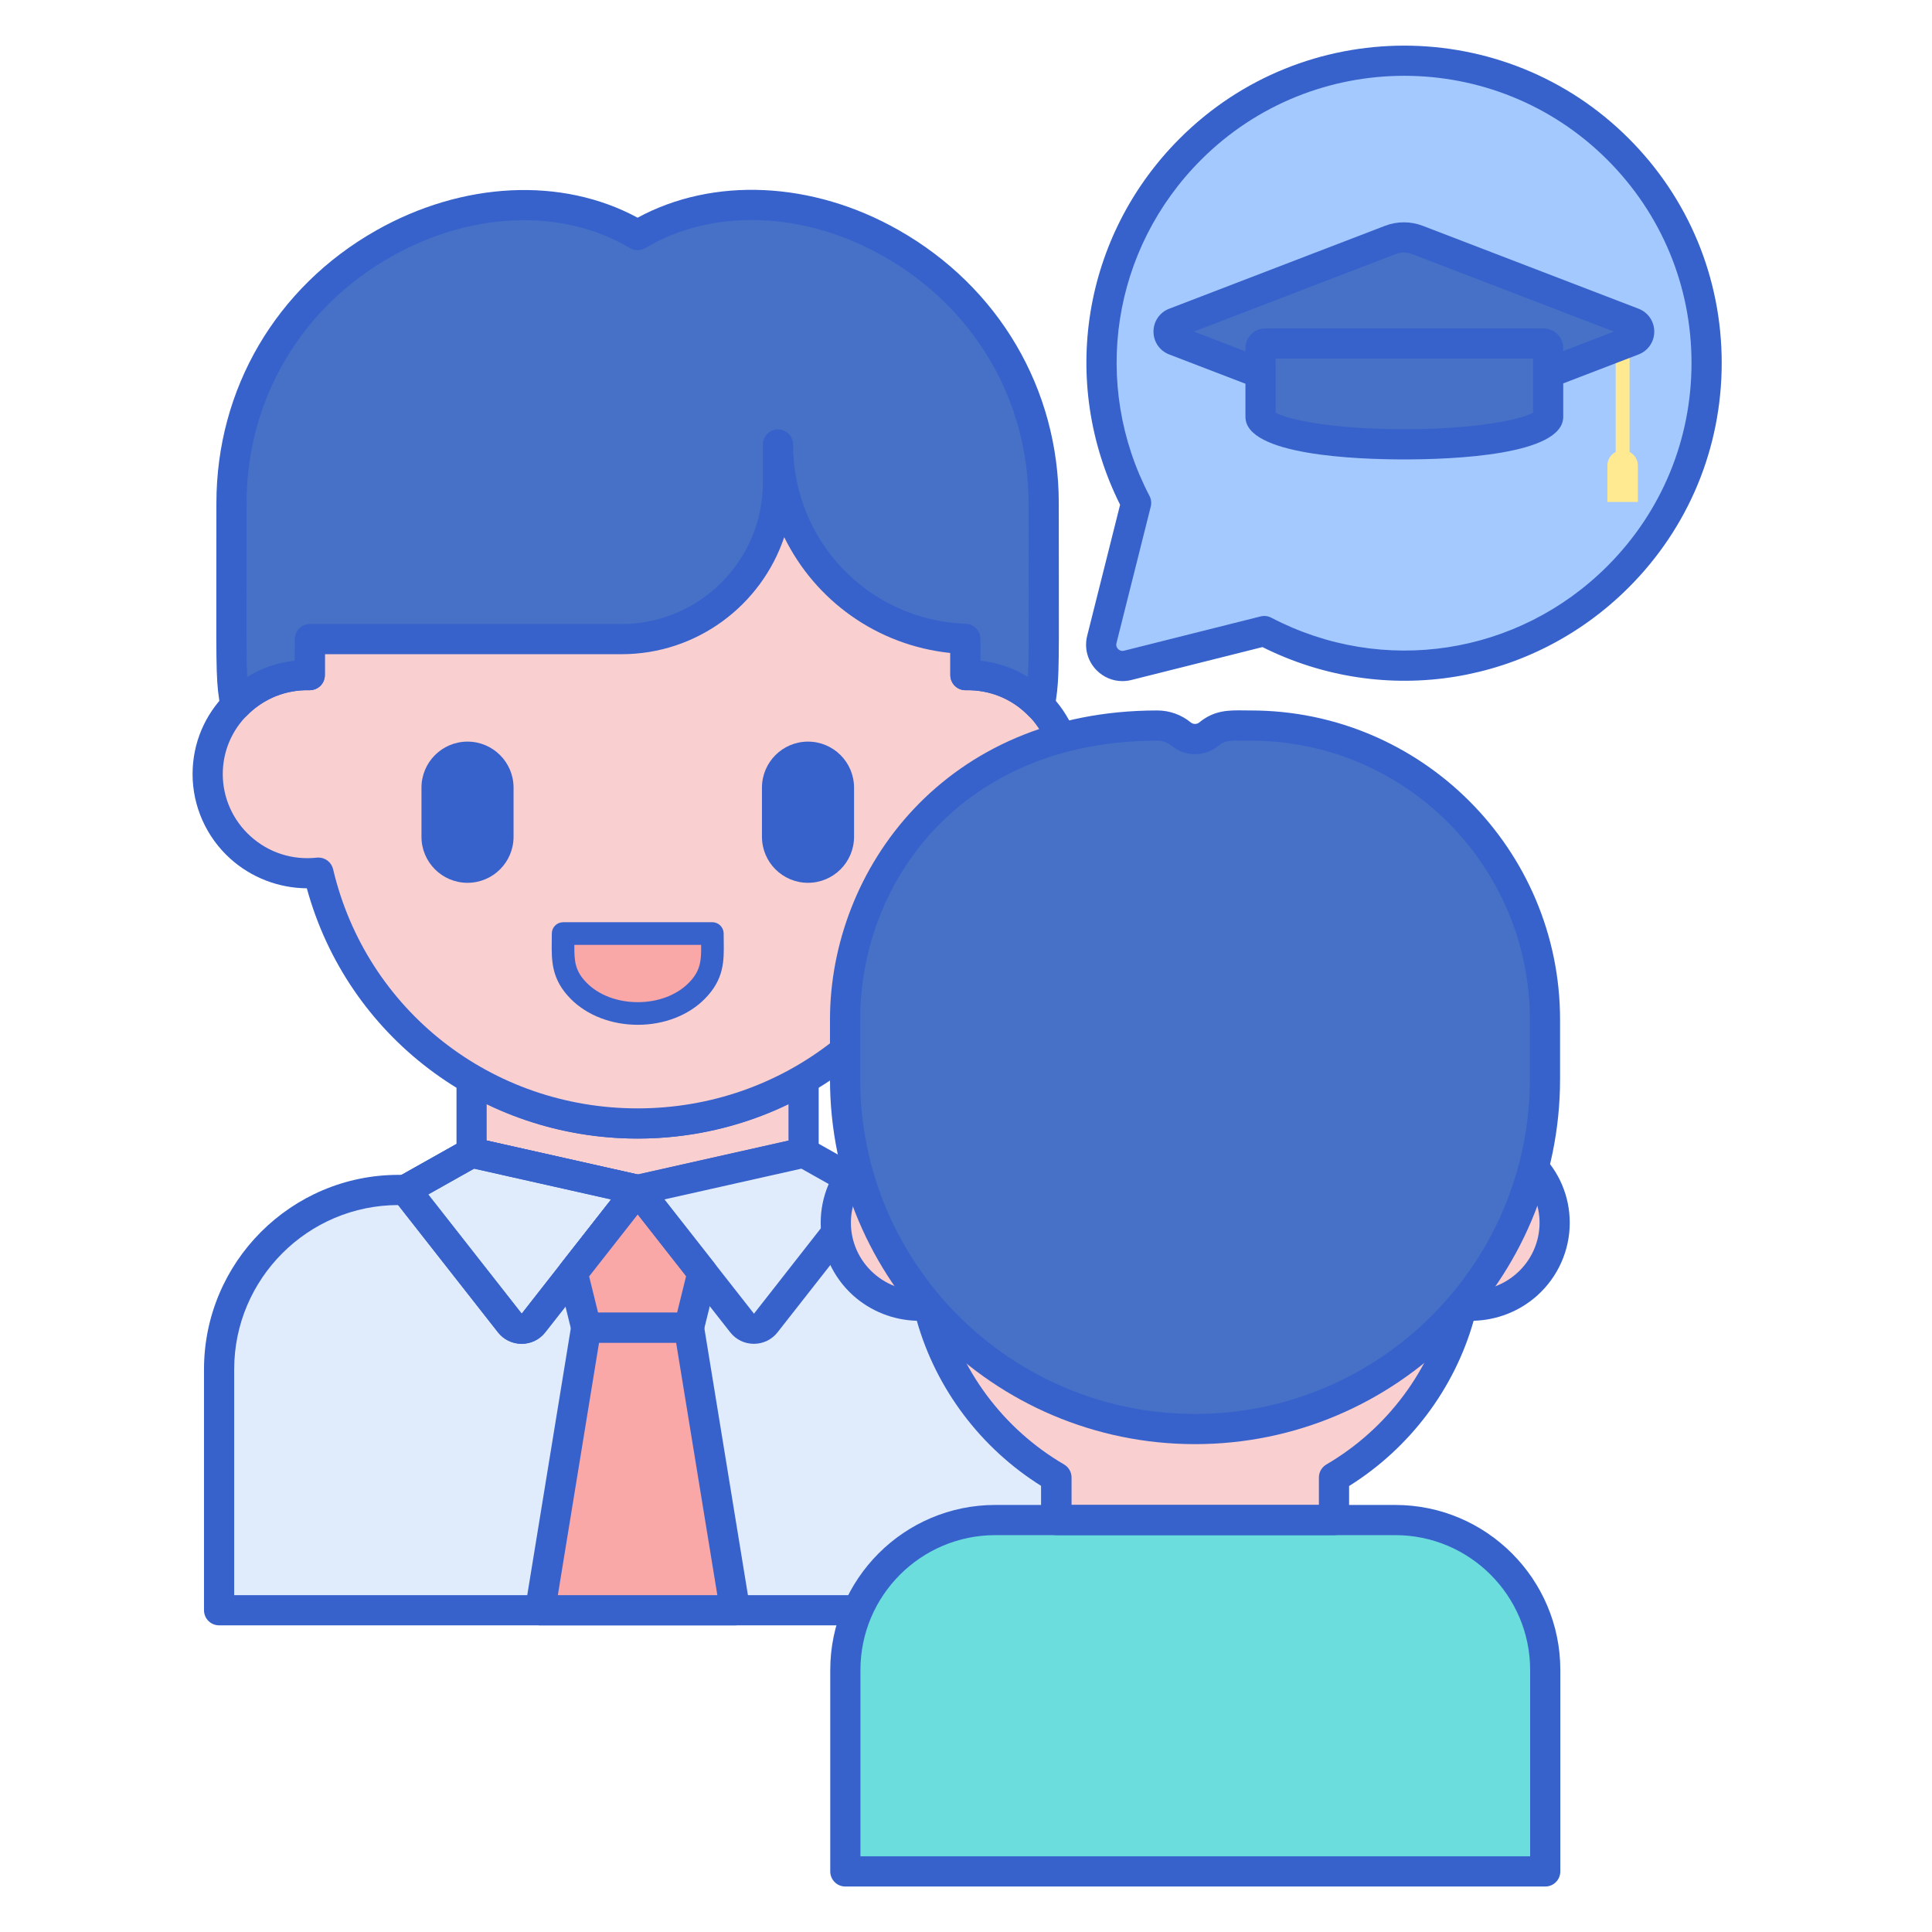 <?xml version="1.0" encoding="utf-8"?>
<!-- Generator: Adobe Illustrator 22.1.0, SVG Export Plug-In . SVG Version: 6.00 Build 0)  -->
<svg version="1.1" id="Layer_1" xmlns="http://www.w3.org/2000/svg" xmlns:xlink="http://www.w3.org/1999/xlink" x="0px" y="0px"
	 viewBox="0 0 256 256" style="enable-background:new 0 0 256 256;" xml:space="preserve">
<style type="text/css">
	.st0{fill:#E0EBFC;}
	.st1{fill:#3762CC;}
	.st2{fill:#4671C6;}
	.st3{fill:#6BDDDD;}
	.st4{fill:#F9A7A7;}
	.st5{fill:#A4C9FF;}
	.st6{fill:#FFEA92;}
	.st7{fill:#F9CFCF;}
	.st8{fill:#FFE164;}
	.st9{fill:#FFDC85;}
	.st10{fill:#FFEA94;}
	.st11{fill:#B9BEFC;}
	.st12{fill:#EAA97D;}
</style>
<g>
	<g>
		<path class="st7" d="M84.484,148.867c-8.03,0-15.544-2.168-21.996-5.933v9.81l0.022-0.012l21.996,4.943l0,0l21.973-4.938v-9.802
			C100.028,146.699,92.514,148.867,84.484,148.867z"/>
	</g>
	<g>
		<path class="st1" d="M84.506,159.674c-0.147,0-0.294-0.017-0.438-0.049l-21.85-4.91c-0.25-0.035-0.494-0.116-0.718-0.246
			c-0.619-0.357-1.011-1.011-1.011-1.726v-9.81c0-0.716,0.383-1.378,1.004-1.734c0.622-0.356,1.386-0.354,2.004,0.007
			c6.343,3.703,13.601,5.66,20.987,5.66c7.387,0,14.644-1.957,20.987-5.66c0.619-0.36,1.383-0.363,2.004-0.007
			c0.621,0.356,1.004,1.019,1.004,1.734v9.802c0,0.936-0.648,1.746-1.562,1.951l-21.973,4.938
			C84.8,159.657,84.653,159.674,84.506,159.674z M64.488,151.125l20.018,4.499l19.973-4.489v-4.867
			c-6.199,3.017-13.046,4.599-19.996,4.599s-13.796-1.582-19.995-4.599V151.125z"/>
	</g>
	<g>
		<path class="st0" d="M139.958,213.367H29.031v-31.922c0-13.128,10.642-23.77,23.77-23.77h63.387
			c13.128,0,23.77,10.642,23.77,23.77V213.367z"/>
	</g>
	<g>
		<path class="st1" d="M139.958,215.367H29.031c-1.104,0-2-0.896-2-2v-31.922c0-14.209,11.561-25.77,25.77-25.77h63.387
			c14.209,0,25.77,11.561,25.77,25.77v31.922C141.958,214.472,141.062,215.367,139.958,215.367z M31.031,211.367h106.927v-29.922
			c0-12.004-9.766-21.77-21.77-21.77H52.801c-12.004,0-21.77,9.766-21.77,21.77V211.367z"/>
	</g>
	<g>
		<path class="st0" d="M84.506,157.674l-21.996-4.943l-8.783,4.943l13.827,17.629c0.795,1.013,2.329,1.013,3.124,0L84.506,157.674z"
			/>
	</g>
	<g>
		<path class="st0" d="M84.504,157.675l21.996-4.943l8.783,4.943l-13.827,17.629c-0.795,1.013-2.329,1.013-3.124,0L84.504,157.675z"
			/>
	</g>
	<g>
		<path class="st1" d="M69.117,178.063c-1.232,0-2.375-0.556-3.135-1.524l-13.828-17.631c-0.36-0.459-0.501-1.053-0.388-1.625
			s0.472-1.066,0.98-1.353l8.783-4.943c0.431-0.243,0.936-0.318,1.419-0.208l21.996,4.943c0.669,0.15,1.215,0.634,1.445,1.28
			c0.23,0.646,0.113,1.365-0.31,1.905l-13.827,17.63C71.491,177.508,70.349,178.063,69.117,178.063z M56.74,158.273l12.389,15.796
			l11.853-15.138l-18.16-4.081L56.74,158.273z"/>
	</g>
	<g>
		<path class="st4" d="M77.677,175.911l-6.114,37.456c9.346,0,16.494,0,25.842,0l-6.114-37.456H77.677z"/>
	</g>
	<g>
		<path class="st1" d="M97.405,215.367H71.563c-0.587,0-1.144-0.258-1.524-0.705c-0.38-0.446-0.544-1.038-0.45-1.617l6.114-37.456
			c0.158-0.968,0.994-1.678,1.974-1.678h13.614c0.98,0,1.816,0.71,1.974,1.678l6.114,37.456c0.095,0.579-0.07,1.171-0.45,1.617
			C98.549,215.109,97.992,215.367,97.405,215.367z M73.916,211.367h21.136l-5.461-33.456H79.377L73.916,211.367z"/>
	</g>
	<g>
		<path class="st1" d="M69.117,178.063c-1.232,0-2.375-0.556-3.135-1.524l-13.828-17.631c-0.36-0.459-0.501-1.053-0.388-1.625
			s0.472-1.066,0.98-1.353l8.783-4.943c0.431-0.243,0.936-0.318,1.419-0.208l21.996,4.943c0.669,0.15,1.215,0.634,1.445,1.28
			c0.23,0.646,0.113,1.365-0.31,1.905l-13.827,17.63C71.491,177.508,70.349,178.063,69.117,178.063z M56.74,158.273l12.389,15.796
			l11.853-15.138l-18.16-4.081L56.74,158.273z"/>
	</g>
	<g>
		<path class="st4" d="M84.505,157.675l-8.617,10.986l1.789,7.25c4.927,0,8.69,0,13.614,0l1.799-7.291L84.505,157.675z"/>
	</g>
	<g>
		<path class="st1" d="M99.893,178.063c-1.232,0-2.375-0.556-3.136-1.525L82.93,158.909c-0.423-0.54-0.541-1.26-0.31-1.905
			c0.23-0.646,0.776-1.13,1.445-1.28l21.996-4.943c0.483-0.11,0.988-0.035,1.419,0.208l8.783,4.943
			c0.508,0.286,0.867,0.78,0.98,1.353s-0.028,1.166-0.388,1.625l-13.827,17.629C102.269,177.508,101.125,178.063,99.893,178.063z
			 M88.032,158.932l11.873,15.138l12.367-15.794l-6.083-3.424L88.032,158.932z"/>
	</g>
	<g>
		<path class="st1" d="M91.291,177.911H77.677c-0.92,0-1.721-0.628-1.942-1.521l-1.789-7.249c-0.147-0.598-0.012-1.229,0.368-1.714
			l8.616-10.986c0.758-0.967,2.389-0.967,3.147,0l8.585,10.945c0.38,0.484,0.516,1.116,0.368,1.714l-1.799,7.29
			C93.012,177.283,92.21,177.911,91.291,177.911z M79.243,173.911h10.481l1.19-4.822l-6.41-8.172l-6.441,8.212L79.243,173.911z"/>
	</g>
	<g>
		<path class="st7" d="M127.923,89.456v-4.067c0-23.775-19.449-43.048-43.44-43.048l0,0c-23.991,0-43.44,19.273-43.44,43.048v4.067
			c-7.543-0.153-13.527,5.856-13.527,13.12c0,7.756,6.771,13.891,14.675,13.056c4.483,19.046,21.711,33.236,42.292,33.236
			c20.583,0,37.81-14.191,42.292-33.236c7.893,0.835,14.675-5.289,14.675-13.056C141.451,95.308,135.462,89.303,127.923,89.456z"/>
	</g>
	<g>
		<path class="st4" d="M92.315,131.305L92.315,131.305c-3.998,4.03-11.72,3.934-15.623,0l0,0c-2.401-2.421-2.073-4.515-2.073-7.604
			h19.77C94.388,126.678,94.753,128.848,92.315,131.305z"/>
	</g>
	<g>
		<path class="st1" d="M107.064,116.977c-3.366,0-6.101-2.728-6.101-6.101v-6.507c0-3.369,2.731-6.101,6.101-6.101
			c3.366,0,6.101,2.728,6.101,6.101v6.507C113.164,114.246,110.433,116.977,107.064,116.977z"/>
	</g>
	<g>
		<path class="st1" d="M61.948,116.977L61.948,116.977c-3.369,0-6.101-2.731-6.101-6.101v-6.507c0-3.369,2.731-6.101,6.101-6.101h0
			c3.369,0,6.101,2.731,6.101,6.101v6.507C68.048,114.246,65.317,116.977,61.948,116.977z"/>
	</g>
	<g>
		<path class="st1" d="M84.483,150.866c-20.665,0-38.453-13.552-43.827-33.161c-3.731-0.03-7.348-1.413-10.131-3.918
			c-3.183-2.863-5.008-6.95-5.008-11.212c0-4.079,1.611-7.904,4.538-10.771c2.46-2.411,5.597-3.886,8.99-4.257v-2.158
			c0-24.84,20.384-45.049,45.439-45.049c25.056,0,45.44,20.209,45.44,45.049v2.158c3.393,0.372,6.529,1.846,8.99,4.258
			c2.926,2.866,4.538,6.691,4.538,10.771c0,4.262-1.825,8.348-5.007,11.211c-2.784,2.505-6.401,3.889-10.132,3.919
			C122.937,137.314,105.149,150.866,84.483,150.866z M42.193,113.631c0.918,0,1.731,0.631,1.945,1.542
			c4.392,18.66,20.983,31.693,40.345,31.693c19.363,0,35.954-13.033,40.346-31.693c0.231-0.979,1.152-1.626,2.157-1.531
			c3.204,0.341,6.406-0.691,8.782-2.829c2.34-2.105,3.683-5.108,3.683-8.237c0-2.995-1.185-5.806-3.337-7.914
			c-2.173-2.13-5.051-3.264-8.15-3.205c-0.538,0.002-1.056-0.195-1.44-0.571c-0.384-0.376-0.6-0.892-0.6-1.429v-4.067
			c0-22.635-18.59-41.049-41.44-41.049c-22.85,0-41.439,18.414-41.439,41.049v4.067c0,0.537-0.216,1.053-0.6,1.429
			c-0.384,0.376-0.899,0.57-1.44,0.571c-3.078-0.063-5.977,1.076-8.15,3.204c-2.152,2.109-3.337,4.92-3.337,7.915
			c0,3.129,1.343,6.132,3.684,8.239c2.409,2.168,5.53,3.177,8.78,2.827C42.052,113.635,42.123,113.631,42.193,113.631z"/>
	</g>
	<g>
		<path class="st2" d="M138.293,66.655c0-30.434-33.106-47.859-53.81-35.508c-20.327-12.126-53.81,4.658-53.81,35.508
			c0,22.702-0.155,22.895,0.525,26.851c2.456-2.547,5.936-4.13,9.844-4.051c0-6.321-0.001-3.406,0.021-4.772h41.299
			c11.444,0,20.722-9.277,20.722-20.722v-5.065c0,13.918,11.028,25.254,24.822,25.762c0.018,1.097,0.016-0.92,0.016,4.796
			c3.907-0.079,7.388,1.504,9.844,4.051C138.448,89.553,138.293,89.396,138.293,66.655z"/>
	</g>
	<g>
		<path class="st1" d="M84.521,135.792c-3.49,0-6.731-1.251-8.895-3.431c-2.578-2.6-2.548-5.071-2.516-7.688
			c0.004-0.313,0.008-0.637,0.008-0.973c0-0.828,0.671-1.5,1.5-1.5h19.77c0.829,0,1.5,0.672,1.5,1.5c0,0.345,0.005,0.679,0.01,1.003
			c0.039,2.594,0.076,5.044-2.518,7.658l0,0C91.218,134.541,87.989,135.791,84.521,135.792z M76.105,125.2
			c-0.019,2.168,0.074,3.458,1.652,5.048c1.604,1.616,4.069,2.544,6.765,2.544c2.673-0.001,5.126-0.928,6.729-2.544l0,0
			c1.593-1.605,1.679-2.954,1.654-5.048H76.105z"/>
	</g>
	<g>
		<path class="st1" d="M137.768,95.507c-0.535,0-1.057-0.215-1.439-0.611c-2.202-2.283-5.168-3.521-8.364-3.439
			c-0.575,0.009-1.057-0.195-1.44-0.571s-0.6-0.892-0.6-1.429v-2.01c0-0.366,0-0.67,0-0.923
			c-9.755-1.018-17.919-6.991-22.012-15.348c-3.022,9.004-11.54,15.508-21.548,15.508h-39.32c0,0.429,0,0.979,0,1.685v1.088
			c0,0.537-0.216,1.053-0.6,1.429s-0.899,0.57-1.44,0.571c-3.198-0.097-6.164,1.156-8.365,3.439
			c-0.523,0.543-1.307,0.744-2.028,0.522c-0.72-0.222-1.255-0.829-1.383-1.572c-0.584-3.398-0.583-4.155-0.564-16.796
			c0.004-2.813,0.01-6.224,0.01-10.395c0-15.089,7.895-28.58,21.118-36.09c11.492-6.525,24.664-7.148,34.691-1.719
			c10.032-5.438,23.161-4.847,34.576,1.636c13.296,7.55,21.233,21.072,21.233,36.173c0,4.179,0.005,7.595,0.01,10.411
			c0.019,12.627,0.021,13.383-0.564,16.779c-0.128,0.743-0.663,1.351-1.383,1.572C138.162,95.478,137.964,95.507,137.768,95.507z
			 M129.923,87.546c2.252,0.247,4.385,0.98,6.285,2.152c0.11-2.055,0.105-5.276,0.094-12.625c-0.004-2.819-0.01-6.236-0.01-10.418
			c0-13.643-7.181-25.864-19.208-32.694c-10.559-5.997-22.658-6.415-31.577-1.096c-0.631,0.377-1.418,0.377-2.049,0
			c-8.908-5.314-21.052-4.862-31.692,1.179c-11.956,6.789-19.093,18.98-19.093,32.611c0,4.173-0.005,7.586-0.01,10.401
			c-0.011,7.359-0.016,10.585,0.094,12.641c1.9-1.172,4.033-1.904,6.286-2.151c0.001-1.281,0.008-2.06,0.048-2.567l-0.034-0.002
			c0.002-0.045,0.004-0.137,0.007-0.326c0.018-1.091,0.908-1.967,2-1.967h41.299c10.323,0,18.722-8.398,18.722-18.722v-5.064
			c0-1.104,0.896-2,2-2s2,0.896,2,2c0,12.853,10.057,23.29,22.896,23.763c1.062,0.039,1.908,0.902,1.926,1.965l0.009,0.359
			c0.005,0.134,0.007,0.134,0.007,2.462V87.546z"/>
	</g>
	<g>
		<path class="st7" d="M123.015,172.951c2.286,9.71,8.538,17.905,16.969,22.826v5.637h36.778v-5.637
			c8.431-4.921,14.683-13.116,16.969-22.826c6.599,0.698,12.269-4.421,12.269-10.915c0-6.076-5.007-11.096-11.309-10.968v-3.401
			c0-19.877-16.26-35.99-36.317-35.99s-36.317,16.113-36.317,35.99v3.401c-6.306-0.128-11.309,4.896-11.309,10.968
			C110.746,168.52,116.407,173.649,123.015,172.951z"/>
	</g>
	<g>
		<path class="st3" d="M204.752,247.974h-92.739v-26.688c0-10.975,8.897-19.873,19.873-19.873h52.994
			c10.975,0,19.873,8.897,19.873,19.873V247.974z"/>
	</g>
	<g>
		<path class="st1" d="M204.751,249.974h-92.739c-1.104,0-2-0.896-2-2v-26.688c0-12.061,9.812-21.873,21.873-21.873h52.994
			c12.061,0,21.873,9.813,21.873,21.873v26.688C206.751,249.078,205.856,249.974,204.751,249.974z M114.013,245.974h88.739v-24.688
			c0-9.855-8.018-17.873-17.873-17.873h-52.994c-9.855,0-17.873,8.018-17.873,17.873V245.974z"/>
	</g>
	<g>
		<path class="st1" d="M176.762,203.413h-36.778c-1.104,0-2-0.896-2-2v-4.508c-8.029-5.021-13.95-12.885-16.501-21.896
			c-3.112-0.083-6.115-1.264-8.441-3.356c-2.73-2.456-4.296-5.962-4.296-9.617c0-3.499,1.382-6.779,3.892-9.239
			c2.04-1.998,4.621-3.246,7.418-3.615v-1.515c0-20.948,17.189-37.99,38.317-37.99s38.317,17.042,38.317,37.99v1.515
			c2.797,0.369,5.378,1.617,7.418,3.616c2.51,2.459,3.892,5.74,3.892,9.238c0,3.655-1.565,7.161-4.294,9.617
			c-2.326,2.093-5.331,3.272-8.442,3.356c-2.551,9.012-8.472,16.875-16.501,21.896v4.508
			C178.762,202.518,177.867,203.413,176.762,203.413z M141.984,199.413h32.778v-3.636c0-0.711,0.377-1.369,0.992-1.728
			c8.072-4.712,13.915-12.569,16.031-21.557c0.231-0.98,1.16-1.627,2.157-1.531c2.631,0.284,5.144-0.532,7.088-2.283
			c1.888-1.698,2.97-4.12,2.97-6.644c0-2.415-0.956-4.681-2.691-6.382c-1.754-1.718-4.105-2.664-6.578-2.586
			c-0.534-0.013-1.056-0.195-1.44-0.571c-0.384-0.376-0.6-0.892-0.6-1.429v-3.401c0-18.742-15.395-33.99-34.317-33.99
			s-34.317,15.248-34.317,33.99v3.401c0,0.537-0.216,1.053-0.6,1.429c-0.384,0.375-0.901,0.555-1.44,0.571
			c-2.497-0.083-4.824,0.866-6.578,2.586c-1.736,1.7-2.691,3.967-2.691,6.382c0,2.523,1.083,4.945,2.972,6.645
			c1.944,1.749,4.464,2.561,7.087,2.282c1.006-0.098,1.926,0.551,2.157,1.531c2.116,8.987,7.958,16.845,16.03,21.557
			c0.614,0.358,0.992,1.017,0.992,1.728V199.413z"/>
	</g>
	<g>
		<path class="st2" d="M165.743,96.139c-2.431,0-3.916-0.229-5.577,1.142c-1.039,0.858-2.6,0.858-3.639,0
			c-0.864-0.713-1.972-1.142-3.18-1.142c-26.53,0-41.37,19.3-41.37,38.973v7.873c0,25.574,20.725,46.369,46.37,46.369
			c25.574,0,46.37-20.725,46.37-46.369v-7.873C204.717,113.588,187.268,96.139,165.743,96.139z"/>
	</g>
	<g>
		<path class="st1" d="M158.347,191.355c-26.671,0-48.37-21.699-48.37-48.37v-7.873c0-19.862,15.2-40.973,43.37-40.973
			c1.621,0,3.203,0.567,4.453,1.599c0.303,0.248,0.793,0.249,1.094,0c2.009-1.657,3.931-1.632,5.968-1.606
			c0.28,0.004,0.573,0.008,0.881,0.008c22.593,0,40.974,18.38,40.974,40.973v7.873C206.717,169.656,185.018,191.355,158.347,191.355
			z M153.347,98.14c-25.847,0-39.37,18.6-39.37,36.973v7.873c0,24.466,19.904,44.37,44.37,44.37s44.37-19.904,44.37-44.37v-7.873
			c0-20.387-16.586-36.973-36.974-36.973c-0.327,0-0.637-0.004-0.933-0.008c-1.895-0.019-2.533,0.001-3.371,0.692
			c-1.792,1.479-4.393,1.479-6.185-0.001C154.712,98.376,154.052,98.14,153.347,98.14z"/>
	</g>
	<g>
		<path class="st5" d="M157.735,19.761c-12.689,12.689-15.086,31.771-7.194,46.877l-4.543,18.092
			c-0.521,2.073,1.359,3.953,3.432,3.432l18.092-4.543c15.106,7.891,34.188,5.494,46.877-7.195
			c15.647-15.647,15.647-41.016,0-56.663C198.751,4.114,173.382,4.114,157.735,19.761z"/>
	</g>
	<g>
		<path class="st1" d="M148.724,90.25c-1.261,0-2.475-0.495-3.397-1.417c-1.211-1.212-1.686-2.928-1.269-4.59l4.36-17.363
			c-8.115-16.233-4.984-35.646,7.903-48.532l0,0l0,0c16.401-16.402,43.09-16.402,59.492,0c7.945,7.945,12.321,18.509,12.321,29.745
			s-4.376,21.801-12.321,29.746c-12.887,12.888-32.3,16.017-48.532,7.903l-17.363,4.359C149.52,90.201,149.119,90.25,148.724,90.25z
			 M186.066,10.044c-9.748,0-19.496,3.711-26.917,11.132l0,0c-11.826,11.826-14.573,29.724-6.835,44.537
			c0.227,0.435,0.286,0.938,0.167,1.413l-4.543,18.092c-0.1,0.396,0.093,0.663,0.217,0.787c0.125,0.124,0.392,0.315,0.788,0.218
			l18.091-4.543c0.477-0.121,0.979-0.06,1.414,0.167c14.811,7.739,32.71,4.99,44.537-6.836c7.189-7.19,11.149-16.75,11.149-26.918
			s-3.96-19.728-11.149-26.917C205.563,13.755,195.815,10.044,186.066,10.044z M157.735,19.762h0.01H157.735z"/>
	</g>
	<g>
		<path class="st6" d="M215.925,59.885c0-5.456,0-9.954,0-14.602l-1.835,0.705c0,5.199,0,10.798,0,13.897
			c-0.653,0.334-1.101,1.013-1.101,1.796v4.832h4.037v-4.832C217.026,60.897,216.579,60.219,215.925,59.885z"/>
	</g>
	<g>
		<path class="st2" d="M184.233,31.79l-28.589,10.983c-1.066,0.41-1.066,1.918,0,2.328l28.589,10.983
			c1.151,0.442,2.426,0.442,3.577,0L216.4,45.101c1.066-0.41,1.066-1.918,0-2.328L187.81,31.79
			C186.659,31.348,185.385,31.348,184.233,31.79z"/>
	</g>
	<g>
		<path class="st1" d="M186.022,58.416c-0.849,0-1.698-0.155-2.506-0.466l-28.589-10.982c-1.264-0.485-2.082-1.675-2.083-3.029
			c0-1.355,0.816-2.546,2.082-3.032l28.589-10.983c1.616-0.621,3.396-0.621,5.012,0l28.589,10.982
			c1.266,0.487,2.083,1.678,2.083,3.033c0,1.354-0.818,2.544-2.083,3.029L188.528,57.95
			C187.72,58.261,186.871,58.416,186.022,58.416z M158.191,43.937l26.759,10.279c0.69,0.266,1.451,0.266,2.143,0l26.759-10.279
			l-26.759-10.279c-0.69-0.266-1.451-0.266-2.143,0l0,0L158.191,43.937z M184.233,31.79h0.01H184.233z"/>
	</g>
	<g>
		<path class="st2" d="M204.523,45.519h-36.883c-0.337,0-0.611,0.273-0.611,0.611v9.107c0,2.01,8.53,3.64,19.052,3.64
			c10.522,0,19.052-1.63,19.052-3.64h0V46.13C205.133,45.793,204.86,45.519,204.523,45.519z"/>
	</g>
	<g>
		<path class="st1" d="M186.081,60.876c-6.33,0-21.052-0.55-21.052-5.64V46.13c0-1.439,1.171-2.61,2.611-2.61h36.883
			c1.439,0,2.611,1.171,2.611,2.61v9.106C207.132,60.326,192.411,60.876,186.081,60.876z M169.029,54.686
			c1.455,0.851,7.302,2.19,17.052,2.19c9.75,0,15.597-1.34,17.052-2.19l0-7.166h-34.104V54.686z M204.522,47.52h0.01H204.522z"/>
	</g>
</g>
</svg>
